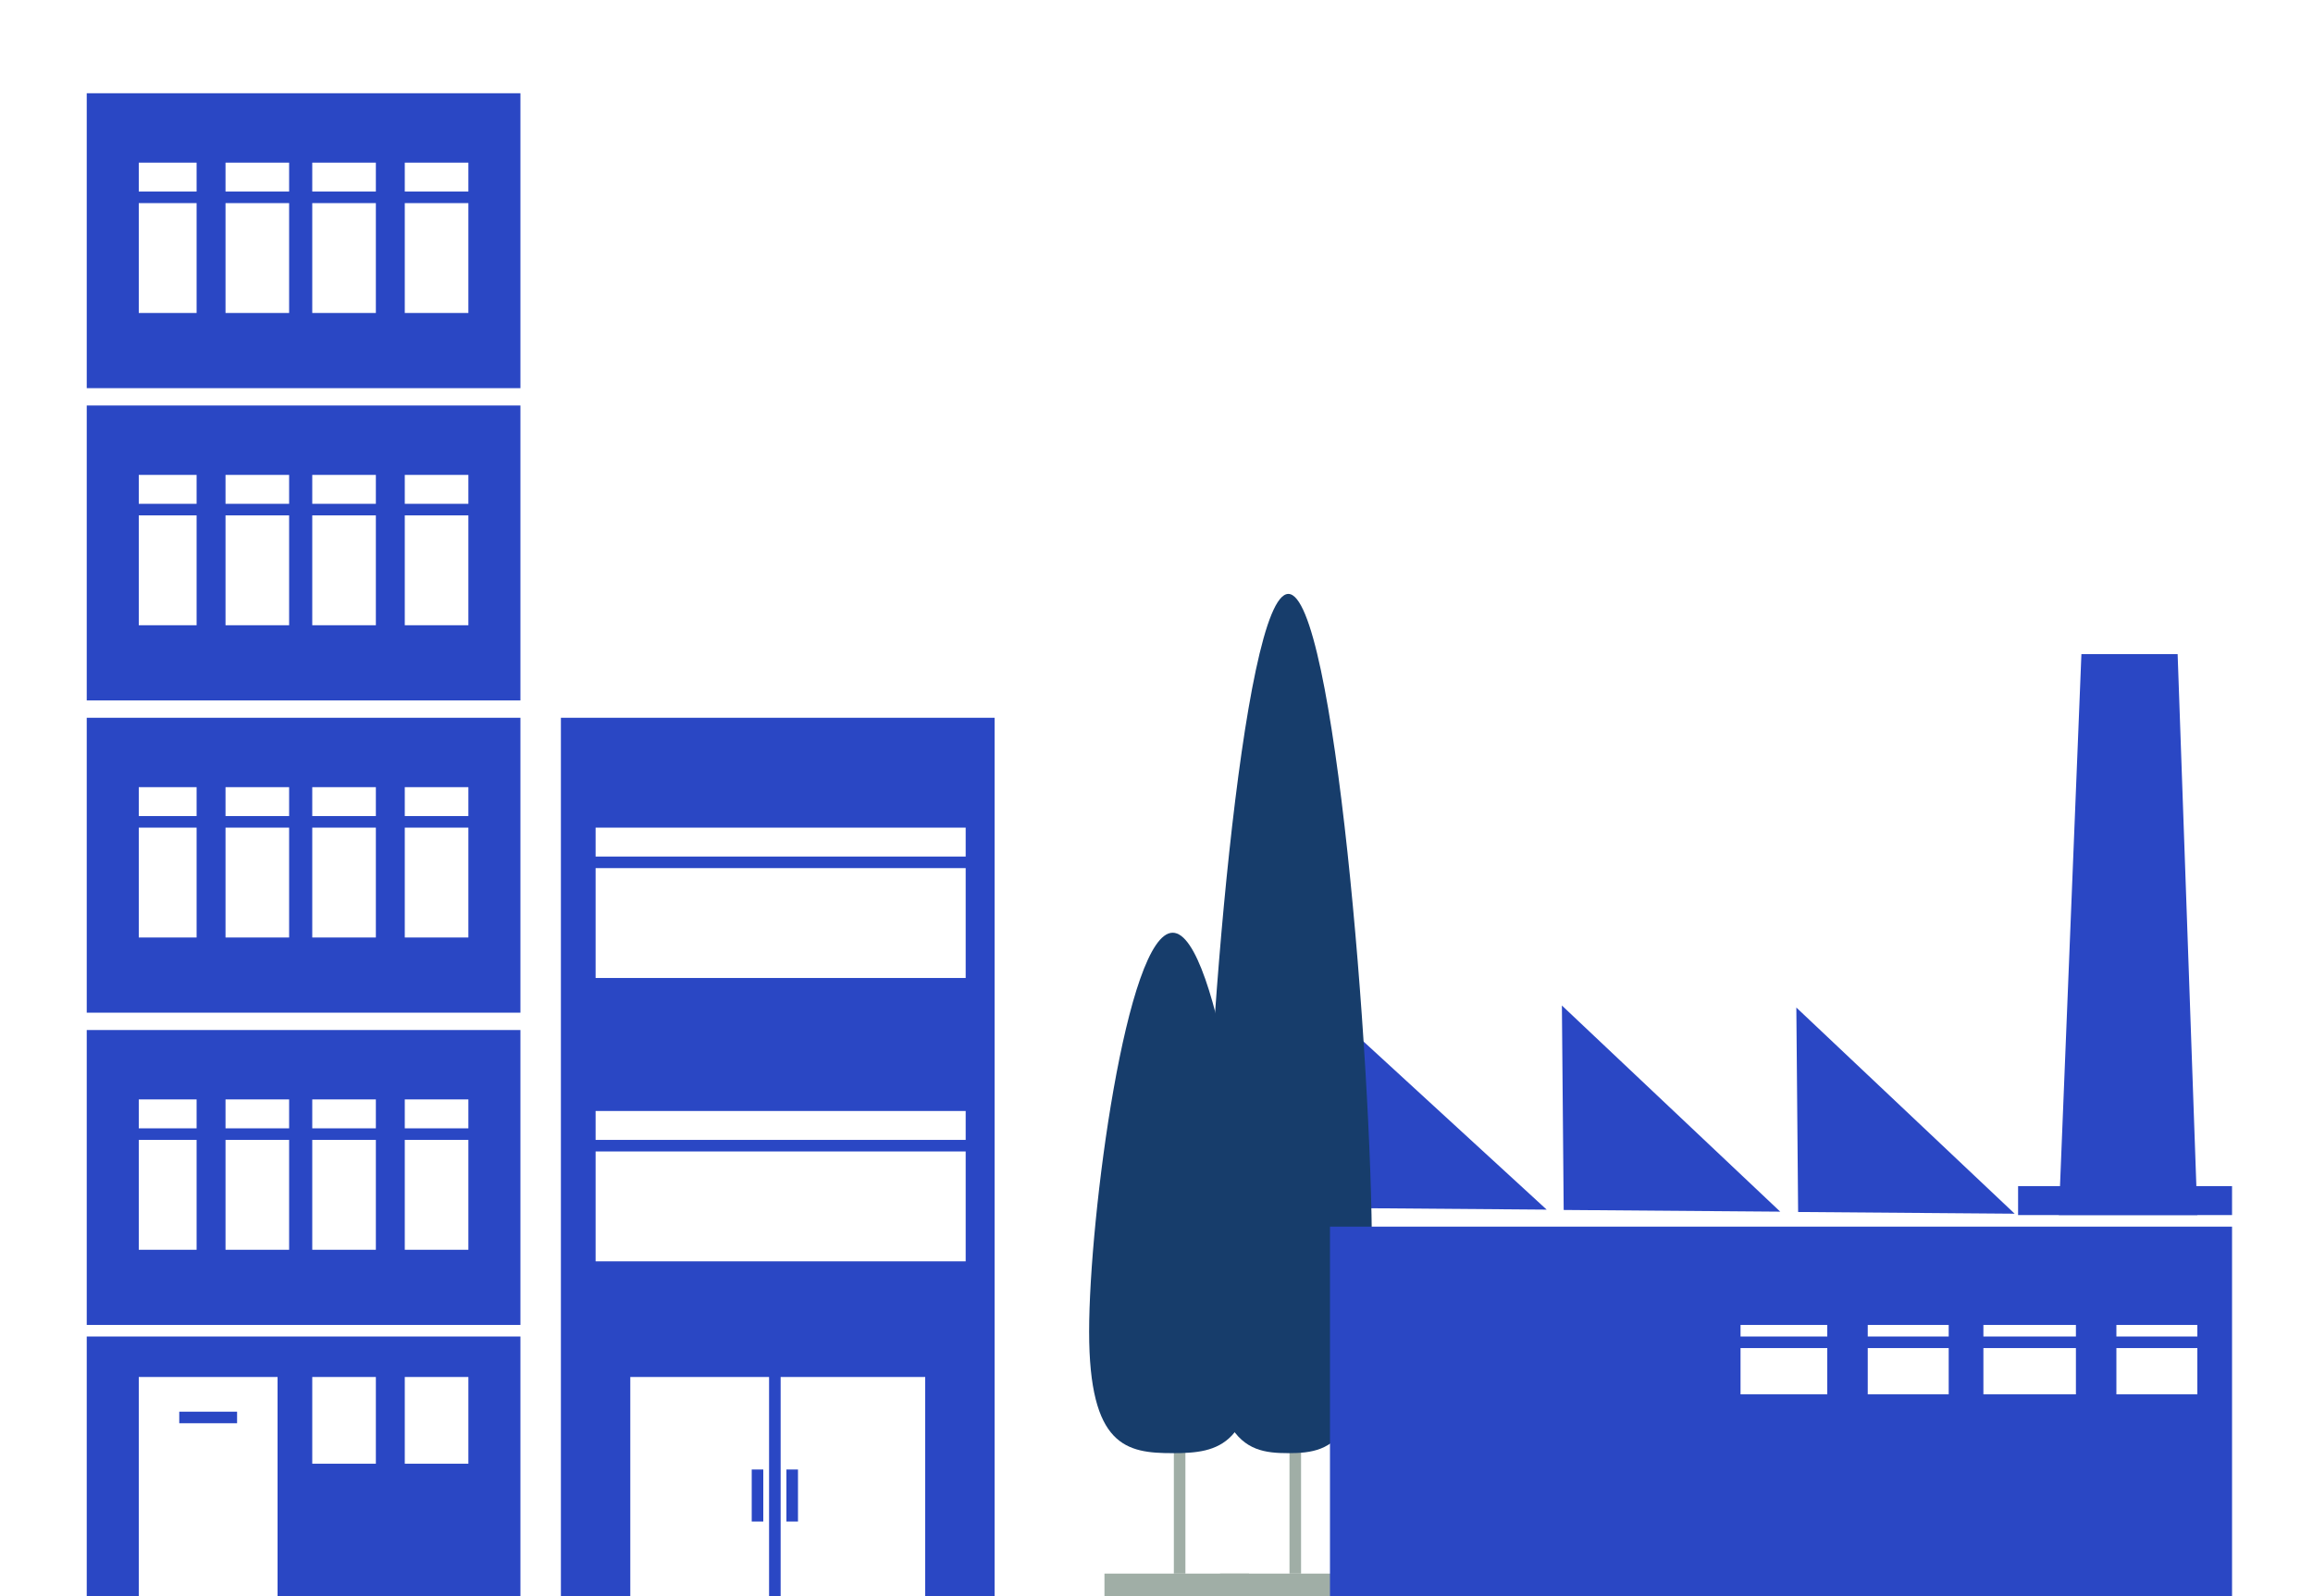 <svg xmlns="http://www.w3.org/2000/svg" xmlns:xlink="http://www.w3.org/1999/xlink" id="Capa_1" width="400" height="276" x="0" y="0" enable-background="new 0 55.875 400 276" version="1.1" viewBox="0 55.875 400 276" xml:space="preserve"><g id="Capa_8" display="none"><g display="inline"><g><line x1="316.5" x2="316.5" y1="-2745" y2="165" fill="none" stroke="#A0AEA6" stroke-dasharray="12 12" stroke-miterlimit="10"/><line x1="316.5" x2="316.5" y1="171" y2="177" fill="none" stroke="#A0AEA6" stroke-miterlimit="10"/></g></g></g><g id="Capa_10"><g><path fill="#2A47C4" d="M15,72v51h75V72H15z M34,110H24V91h10V110z M34,89H24v-5h10V89z M50,110H39V91h11V110z M50,89H39v-5h11V89 z M65,110H54V91h11V110z M65,89H54v-5h11V89z M81,110H70V91h11V110z M81,89H70v-5h11V89z"/><path fill="#2A47C4" d="M15,126v51h75v-51H15z M34,164H24v-19h10V164z M34,143H24v-5h10V143z M50,164H39v-19h11V164z M50,143H39 v-5h11V143z M65,164H54v-19h11V164z M65,143H54v-5h11V143z M81,164H70v-19h11V164z M81,143H70v-5h11V143z"/><path fill="#2A47C4" d="M15,180v51h75v-51H15z M34,218H24v-19h10V218z M34,197H24v-5h10V197z M50,218H39v-19h11V218z M50,197H39 v-5h11V197z M65,218H54v-19h11V218z M65,197H54v-5h11V197z M81,218H70v-19h11V218z M81,197H70v-5h11V197z"/><path fill="#2A47C4" d="M15,234v51h75v-51H15z M34,272H24v-19h10V272z M34,251H24v-5h10V251z M50,272H39v-19h11V272z M50,251H39 v-5h11V251z M65,272H54v-19h11V272z M65,251H54v-5h11V251z M81,272H70v-19h11V272z M81,251H70v-5h11V251z"/><polygon fill="#2A47C4" points="376.59 169 359.95 169 356.045 266 380.006 266"/><polyline fill="#2A47C4" points="267.477 265.059 228.622 229.398 228.93 264.756"/><polyline fill="#2A47C4" points="307.865 265.41 270.107 229.76 270.417 265.117"/><polyline fill="#2A47C4" points="348.409 265.764 310.651 230.111 310.959 265.469"/><rect width="37" height="5" x="349" y="261" fill="#2A47C4"/><rect width="2" height="23" x="203" y="305" fill="#A0AEA6"/><path fill="#173D6B" d="M188.348,286.172c0-19.881,6.471-69,14.454-69c7.983,0,14.454,49.119,14.454,69 c0,19.883-6.471,21-14.454,21C194.819,307.172,188.348,306.055,188.348,286.172z"/><rect width="25" height="4" x="191" y="328" fill="#A0AEA6"/><rect width="2" height="23" x="223" y="305" fill="#A0AEA6"/><path fill="#173D6B" d="M208.348,272.502c0-32.826,6.471-113.92,14.454-113.92s14.454,81.094,14.454,113.92 s-6.471,34.67-14.454,34.67S208.348,305.328,208.348,272.502z"/><rect width="25" height="4" x="211" y="328" fill="#A0AEA6"/><path fill="#2A47C4" d="M230,268v5v4v55h156v-55v-4v-5H230z M316,297h-15v-8h15V297z M316,287h-15v-2h15V287z M337,297h-14v-8h14 V297z M337,287h-14v-2h14V287z M359,297h-16v-8h16V297z M359,287h-16v-2h16V287z M380,297h-14v-8h14V297z M380,287h-14v-2h14V287z"/><path fill="#2A47C4" d="M15,287v46h9v-39h24v39h42v-46H15z M65,309H54v-15h11V309z M81,309H70v-15h11V309z"/><g><line x1="31" x2="41" y1="301" y2="301" fill="none"/><rect width="10" height="2" x="31" y="300" fill="#2A47C4"/></g><g><rect width="2" height="9" x="130" y="310" fill="#2A47C4"/><rect width="2" height="9" x="136" y="310" fill="#2A47C4"/><path fill="#2A47C4" d="M97,333h12v-39h24v38h2v-38h25v39h12V180H97V333z M167,274h-64v-19h64V274z M167,253h-64v-5h64V253z M167,225h-64v-19h64V225z M167,204h-64v-5h64V204z"/></g></g></g></svg>